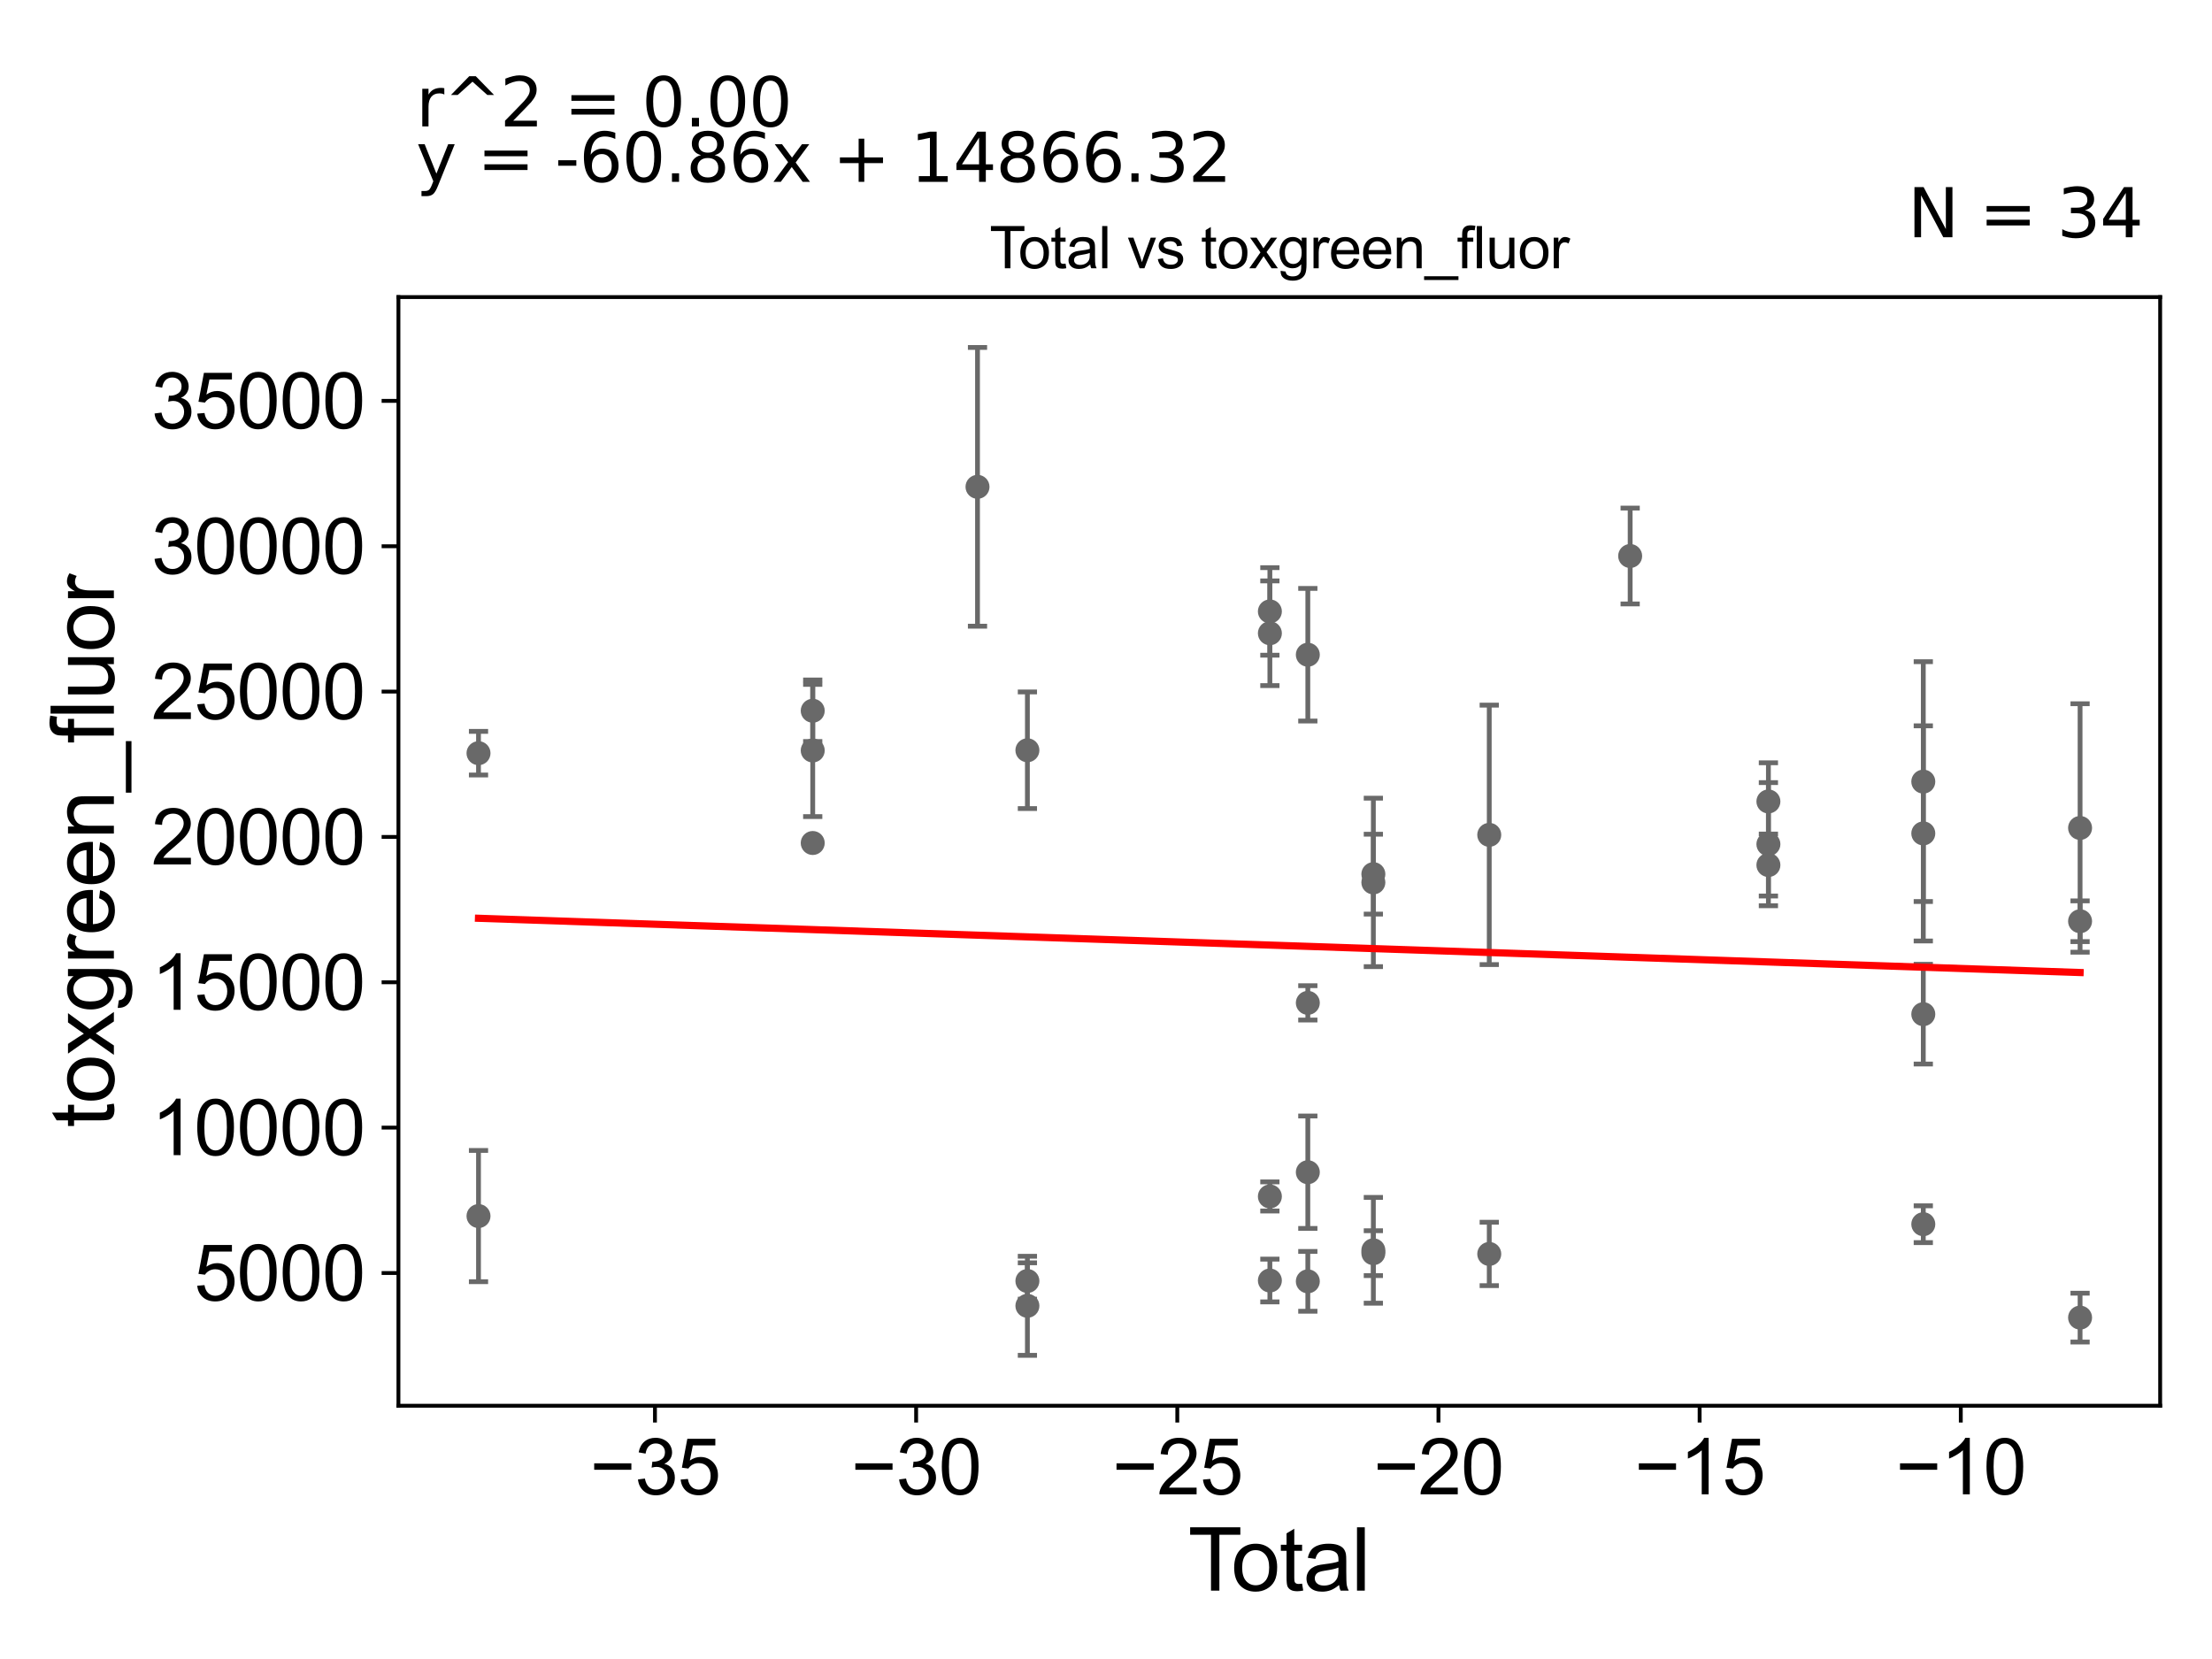 <?xml version="1.0" encoding="utf-8" standalone="no"?>
<!DOCTYPE svg PUBLIC "-//W3C//DTD SVG 1.1//EN"
  "http://www.w3.org/Graphics/SVG/1.1/DTD/svg11.dtd">
<svg xmlns:xlink="http://www.w3.org/1999/xlink" width="460.8pt" height="345.6pt" viewBox="0 0 460.8 345.6" xmlns="http://www.w3.org/2000/svg" version="1.1">
 <defs>
  <style type="text/css">*{stroke-linejoin: round; stroke-linecap: butt}</style>
 </defs>
 <g id="figure_1">
  <g id="patch_1">
   <path d="M 0 345.6 
L 460.8 345.6 
L 460.8 0 
L 0 0 
z
" style="fill: #ffffff"/>
  </g>
  <g id="axes_1">
   <g id="patch_2">
    <path d="M 83 292.84 
L 450 292.84 
L 450 61.886 
L 83 61.886 
z
" style="fill: #ffffff"/>
   </g>
   <g id="PathCollection_1">
    <defs>
     <path id="m48810da5be" d="M 0 1.118 
C 0.297 1.118 0.581 1 0.791 0.791 
C 1 0.581 1.118 0.297 1.118 0 
C 1.118 -0.297 1 -0.581 0.791 -0.791 
C 0.581 -1 0.297 -1.118 0 -1.118 
C -0.297 -1.118 -0.581 -1 -0.791 -0.791 
C -1 -0.581 -1.118 -0.297 -1.118 0 
C -1.118 0.297 -1 0.581 -0.791 0.791 
C -0.581 1 -0.297 1.118 0 1.118 
z
" style="stroke: #696969"/>
    </defs>
    <g clip-path="url(#p2cccc4cf16)">
     <use xlink:href="#m48810da5be" x="99.682" y="156.901" style="fill: #696969; stroke: #696969"/>
     <use xlink:href="#m48810da5be" x="433.318" y="172.48" style="fill: #696969; stroke: #696969"/>
     <use xlink:href="#m48810da5be" x="400.658" y="255.025" style="fill: #696969; stroke: #696969"/>
     <use xlink:href="#m48810da5be" x="400.658" y="173.614" style="fill: #696969; stroke: #696969"/>
     <use xlink:href="#m48810da5be" x="400.658" y="162.824" style="fill: #696969; stroke: #696969"/>
     <use xlink:href="#m48810da5be" x="400.658" y="211.272" style="fill: #696969; stroke: #696969"/>
     <use xlink:href="#m48810da5be" x="368.391" y="166.958" style="fill: #696969; stroke: #696969"/>
     <use xlink:href="#m48810da5be" x="368.391" y="180.203" style="fill: #696969; stroke: #696969"/>
     <use xlink:href="#m48810da5be" x="368.391" y="175.857" style="fill: #696969; stroke: #696969"/>
     <use xlink:href="#m48810da5be" x="339.592" y="115.826" style="fill: #696969; stroke: #696969"/>
     <use xlink:href="#m48810da5be" x="310.238" y="173.915" style="fill: #696969; stroke: #696969"/>
     <use xlink:href="#m48810da5be" x="310.238" y="261.219" style="fill: #696969; stroke: #696969"/>
     <use xlink:href="#m48810da5be" x="286.096" y="182.099" style="fill: #696969; stroke: #696969"/>
     <use xlink:href="#m48810da5be" x="286.096" y="260.462" style="fill: #696969; stroke: #696969"/>
     <use xlink:href="#m48810da5be" x="286.096" y="261.06" style="fill: #696969; stroke: #696969"/>
     <use xlink:href="#m48810da5be" x="286.096" y="183.825" style="fill: #696969; stroke: #696969"/>
     <use xlink:href="#m48810da5be" x="272.444" y="244.193" style="fill: #696969; stroke: #696969"/>
     <use xlink:href="#m48810da5be" x="272.444" y="266.927" style="fill: #696969; stroke: #696969"/>
     <use xlink:href="#m48810da5be" x="99.682" y="253.328" style="fill: #696969; stroke: #696969"/>
     <use xlink:href="#m48810da5be" x="169.306" y="148.059" style="fill: #696969; stroke: #696969"/>
     <use xlink:href="#m48810da5be" x="169.306" y="156.339" style="fill: #696969; stroke: #696969"/>
     <use xlink:href="#m48810da5be" x="169.306" y="175.612" style="fill: #696969; stroke: #696969"/>
     <use xlink:href="#m48810da5be" x="203.633" y="101.417" style="fill: #696969; stroke: #696969"/>
     <use xlink:href="#m48810da5be" x="214.027" y="266.854" style="fill: #696969; stroke: #696969"/>
     <use xlink:href="#m48810da5be" x="433.318" y="191.911" style="fill: #696969; stroke: #696969"/>
     <use xlink:href="#m48810da5be" x="214.027" y="272.025" style="fill: #696969; stroke: #696969"/>
     <use xlink:href="#m48810da5be" x="264.539" y="131.917" style="fill: #696969; stroke: #696969"/>
     <use xlink:href="#m48810da5be" x="264.539" y="127.37" style="fill: #696969; stroke: #696969"/>
     <use xlink:href="#m48810da5be" x="264.539" y="249.24" style="fill: #696969; stroke: #696969"/>
     <use xlink:href="#m48810da5be" x="264.539" y="266.754" style="fill: #696969; stroke: #696969"/>
     <use xlink:href="#m48810da5be" x="272.444" y="208.915" style="fill: #696969; stroke: #696969"/>
     <use xlink:href="#m48810da5be" x="272.444" y="136.391" style="fill: #696969; stroke: #696969"/>
     <use xlink:href="#m48810da5be" x="214.027" y="156.295" style="fill: #696969; stroke: #696969"/>
     <use xlink:href="#m48810da5be" x="433.318" y="274.482" style="fill: #696969; stroke: #696969"/>
    </g>
   </g>
   <g id="matplotlib.axis_1">
    <g id="xtick_1">
     <g id="line2d_1">
      <defs>
       <path id="me01bf4bc33" d="M 0 0 
L 0 3.5 
" style="stroke: #000000; stroke-width: 0.8"/>
      </defs>
      <g>
       <use xlink:href="#me01bf4bc33" x="136.44" y="292.84" style="stroke: #000000; stroke-width: 0.8"/>
      </g>
     </g>
     <g id="text_1">
      <!-- −35 -->
      <g transform="translate(122.87 311.293)scale(0.16 -0.16)">
       <defs>
        <path id="ArialMT-2212" d="M 3381 1997 
L 356 1997 
L 356 2522 
L 3381 2522 
L 3381 1997 
z
" transform="scale(0.016)"/>
        <path id="ArialMT-33" d="M 269 1209 
L 831 1284 
Q 928 806 1161 595 
Q 1394 384 1728 384 
Q 2125 384 2398 659 
Q 2672 934 2672 1341 
Q 2672 1728 2419 1979 
Q 2166 2231 1775 2231 
Q 1616 2231 1378 2169 
L 1441 2663 
Q 1497 2656 1531 2656 
Q 1891 2656 2178 2843 
Q 2466 3031 2466 3422 
Q 2466 3731 2256 3934 
Q 2047 4138 1716 4138 
Q 1388 4138 1169 3931 
Q 950 3725 888 3313 
L 325 3413 
Q 428 3978 793 4289 
Q 1159 4600 1703 4600 
Q 2078 4600 2393 4439 
Q 2709 4278 2876 4000 
Q 3044 3722 3044 3409 
Q 3044 3113 2884 2869 
Q 2725 2625 2413 2481 
Q 2819 2388 3044 2092 
Q 3269 1797 3269 1353 
Q 3269 753 2831 336 
Q 2394 -81 1725 -81 
Q 1122 -81 723 278 
Q 325 638 269 1209 
z
" transform="scale(0.016)"/>
        <path id="ArialMT-35" d="M 266 1200 
L 856 1250 
Q 922 819 1161 601 
Q 1400 384 1738 384 
Q 2144 384 2425 690 
Q 2706 997 2706 1503 
Q 2706 1984 2436 2262 
Q 2166 2541 1728 2541 
Q 1456 2541 1237 2417 
Q 1019 2294 894 2097 
L 366 2166 
L 809 4519 
L 3088 4519 
L 3088 3981 
L 1259 3981 
L 1013 2750 
Q 1425 3038 1878 3038 
Q 2478 3038 2890 2622 
Q 3303 2206 3303 1553 
Q 3303 931 2941 478 
Q 2500 -78 1738 -78 
Q 1113 -78 717 272 
Q 322 622 266 1200 
z
" transform="scale(0.016)"/>
       </defs>
       <use xlink:href="#ArialMT-2212"/>
       <use xlink:href="#ArialMT-33" x="58.398"/>
       <use xlink:href="#ArialMT-35" x="114.014"/>
      </g>
     </g>
    </g>
    <g id="xtick_2">
     <g id="line2d_2">
      <g>
       <use xlink:href="#me01bf4bc33" x="190.846" y="292.84" style="stroke: #000000; stroke-width: 0.8"/>
      </g>
     </g>
     <g id="text_2">
      <!-- −30 -->
      <g transform="translate(177.276 311.293)scale(0.16 -0.16)">
       <defs>
        <path id="ArialMT-30" d="M 266 2259 
Q 266 3072 433 3567 
Q 600 4063 929 4331 
Q 1259 4600 1759 4600 
Q 2128 4600 2406 4451 
Q 2684 4303 2865 4023 
Q 3047 3744 3150 3342 
Q 3253 2941 3253 2259 
Q 3253 1453 3087 958 
Q 2922 463 2592 192 
Q 2263 -78 1759 -78 
Q 1097 -78 719 397 
Q 266 969 266 2259 
z
M 844 2259 
Q 844 1131 1108 757 
Q 1372 384 1759 384 
Q 2147 384 2411 759 
Q 2675 1134 2675 2259 
Q 2675 3391 2411 3762 
Q 2147 4134 1753 4134 
Q 1366 4134 1134 3806 
Q 844 3388 844 2259 
z
" transform="scale(0.016)"/>
       </defs>
       <use xlink:href="#ArialMT-2212"/>
       <use xlink:href="#ArialMT-33" x="58.398"/>
       <use xlink:href="#ArialMT-30" x="114.014"/>
      </g>
     </g>
    </g>
    <g id="xtick_3">
     <g id="line2d_3">
      <g>
       <use xlink:href="#me01bf4bc33" x="245.252" y="292.84" style="stroke: #000000; stroke-width: 0.8"/>
      </g>
     </g>
     <g id="text_3">
      <!-- −25 -->
      <g transform="translate(231.682 311.293)scale(0.16 -0.16)">
       <defs>
        <path id="ArialMT-32" d="M 3222 541 
L 3222 0 
L 194 0 
Q 188 203 259 391 
Q 375 700 629 1000 
Q 884 1300 1366 1694 
Q 2113 2306 2375 2664 
Q 2638 3022 2638 3341 
Q 2638 3675 2398 3904 
Q 2159 4134 1775 4134 
Q 1369 4134 1125 3890 
Q 881 3647 878 3216 
L 300 3275 
Q 359 3922 746 4261 
Q 1134 4600 1788 4600 
Q 2447 4600 2831 4234 
Q 3216 3869 3216 3328 
Q 3216 3053 3103 2787 
Q 2991 2522 2730 2228 
Q 2469 1934 1863 1422 
Q 1356 997 1212 845 
Q 1069 694 975 541 
L 3222 541 
z
" transform="scale(0.016)"/>
       </defs>
       <use xlink:href="#ArialMT-2212"/>
       <use xlink:href="#ArialMT-32" x="58.398"/>
       <use xlink:href="#ArialMT-35" x="114.014"/>
      </g>
     </g>
    </g>
    <g id="xtick_4">
     <g id="line2d_4">
      <g>
       <use xlink:href="#me01bf4bc33" x="299.657" y="292.84" style="stroke: #000000; stroke-width: 0.8"/>
      </g>
     </g>
     <g id="text_4">
      <!-- −20 -->
      <g transform="translate(286.087 311.293)scale(0.16 -0.16)">
       <use xlink:href="#ArialMT-2212"/>
       <use xlink:href="#ArialMT-32" x="58.398"/>
       <use xlink:href="#ArialMT-30" x="114.014"/>
      </g>
     </g>
    </g>
    <g id="xtick_5">
     <g id="line2d_5">
      <g>
       <use xlink:href="#me01bf4bc33" x="354.063" y="292.84" style="stroke: #000000; stroke-width: 0.8"/>
      </g>
     </g>
     <g id="text_5">
      <!-- −15 -->
      <g transform="translate(340.493 311.293)scale(0.16 -0.16)">
       <defs>
        <path id="ArialMT-31" d="M 2384 0 
L 1822 0 
L 1822 3584 
Q 1619 3391 1289 3197 
Q 959 3003 697 2906 
L 697 3450 
Q 1169 3672 1522 3987 
Q 1875 4303 2022 4600 
L 2384 4600 
L 2384 0 
z
" transform="scale(0.016)"/>
       </defs>
       <use xlink:href="#ArialMT-2212"/>
       <use xlink:href="#ArialMT-31" x="58.398"/>
       <use xlink:href="#ArialMT-35" x="114.014"/>
      </g>
     </g>
    </g>
    <g id="xtick_6">
     <g id="line2d_6">
      <g>
       <use xlink:href="#me01bf4bc33" x="408.469" y="292.84" style="stroke: #000000; stroke-width: 0.8"/>
      </g>
     </g>
     <g id="text_6">
      <!-- −10 -->
      <g transform="translate(394.899 311.293)scale(0.16 -0.16)">
       <use xlink:href="#ArialMT-2212"/>
       <use xlink:href="#ArialMT-31" x="58.398"/>
       <use xlink:href="#ArialMT-30" x="114.014"/>
      </g>
     </g>
    </g>
    <g id="text_7">
     <!-- Total -->
     <g transform="translate(247.495 331.357)scale(0.18 -0.18)">
      <defs>
       <path id="ArialMT-54" d="M 1659 0 
L 1659 4041 
L 150 4041 
L 150 4581 
L 3781 4581 
L 3781 4041 
L 2266 4041 
L 2266 0 
L 1659 0 
z
" transform="scale(0.016)"/>
       <path id="ArialMT-6f" d="M 213 1659 
Q 213 2581 725 3025 
Q 1153 3394 1769 3394 
Q 2453 3394 2887 2945 
Q 3322 2497 3322 1706 
Q 3322 1066 3130 698 
Q 2938 331 2570 128 
Q 2203 -75 1769 -75 
Q 1072 -75 642 372 
Q 213 819 213 1659 
z
M 791 1659 
Q 791 1022 1069 705 
Q 1347 388 1769 388 
Q 2188 388 2466 706 
Q 2744 1025 2744 1678 
Q 2744 2294 2464 2611 
Q 2184 2928 1769 2928 
Q 1347 2928 1069 2612 
Q 791 2297 791 1659 
z
" transform="scale(0.016)"/>
       <path id="ArialMT-74" d="M 1650 503 
L 1731 6 
Q 1494 -44 1306 -44 
Q 1000 -44 831 53 
Q 663 150 594 308 
Q 525 466 525 972 
L 525 2881 
L 113 2881 
L 113 3319 
L 525 3319 
L 525 4141 
L 1084 4478 
L 1084 3319 
L 1650 3319 
L 1650 2881 
L 1084 2881 
L 1084 941 
Q 1084 700 1114 631 
Q 1144 563 1211 522 
Q 1278 481 1403 481 
Q 1497 481 1650 503 
z
" transform="scale(0.016)"/>
       <path id="ArialMT-61" d="M 2588 409 
Q 2275 144 1986 34 
Q 1697 -75 1366 -75 
Q 819 -75 525 192 
Q 231 459 231 875 
Q 231 1119 342 1320 
Q 453 1522 633 1644 
Q 813 1766 1038 1828 
Q 1203 1872 1538 1913 
Q 2219 1994 2541 2106 
Q 2544 2222 2544 2253 
Q 2544 2597 2384 2738 
Q 2169 2928 1744 2928 
Q 1347 2928 1158 2789 
Q 969 2650 878 2297 
L 328 2372 
Q 403 2725 575 2942 
Q 747 3159 1072 3276 
Q 1397 3394 1825 3394 
Q 2250 3394 2515 3294 
Q 2781 3194 2906 3042 
Q 3031 2891 3081 2659 
Q 3109 2516 3109 2141 
L 3109 1391 
Q 3109 606 3145 398 
Q 3181 191 3288 0 
L 2700 0 
Q 2613 175 2588 409 
z
M 2541 1666 
Q 2234 1541 1622 1453 
Q 1275 1403 1131 1340 
Q 988 1278 909 1158 
Q 831 1038 831 891 
Q 831 666 1001 516 
Q 1172 366 1500 366 
Q 1825 366 2078 508 
Q 2331 650 2450 897 
Q 2541 1088 2541 1459 
L 2541 1666 
z
" transform="scale(0.016)"/>
       <path id="ArialMT-6c" d="M 409 0 
L 409 4581 
L 972 4581 
L 972 0 
L 409 0 
z
" transform="scale(0.016)"/>
      </defs>
      <use xlink:href="#ArialMT-54"/>
      <use xlink:href="#ArialMT-6f" x="49.959"/>
      <use xlink:href="#ArialMT-74" x="105.574"/>
      <use xlink:href="#ArialMT-61" x="133.357"/>
      <use xlink:href="#ArialMT-6c" x="188.973"/>
     </g>
    </g>
   </g>
   <g id="matplotlib.axis_2">
    <g id="ytick_1">
     <g id="line2d_7">
      <defs>
       <path id="mae98e6325b" d="M 0 0 
L -3.5 0 
" style="stroke: #000000; stroke-width: 0.8"/>
      </defs>
      <g>
       <use xlink:href="#mae98e6325b" x="83" y="265.189" style="stroke: #000000; stroke-width: 0.8"/>
      </g>
     </g>
     <g id="text_8">
      <!-- 5000 -->
      <g transform="translate(40.41 270.915)scale(0.16 -0.16)">
       <use xlink:href="#ArialMT-35"/>
       <use xlink:href="#ArialMT-30" x="55.615"/>
       <use xlink:href="#ArialMT-30" x="111.23"/>
       <use xlink:href="#ArialMT-30" x="166.846"/>
      </g>
     </g>
    </g>
    <g id="ytick_2">
     <g id="line2d_8">
      <g>
       <use xlink:href="#mae98e6325b" x="83" y="234.909" style="stroke: #000000; stroke-width: 0.8"/>
      </g>
     </g>
     <g id="text_9">
      <!-- 10000 -->
      <g transform="translate(31.512 240.635)scale(0.16 -0.16)">
       <use xlink:href="#ArialMT-31"/>
       <use xlink:href="#ArialMT-30" x="55.615"/>
       <use xlink:href="#ArialMT-30" x="111.23"/>
       <use xlink:href="#ArialMT-30" x="166.846"/>
       <use xlink:href="#ArialMT-30" x="222.461"/>
      </g>
     </g>
    </g>
    <g id="ytick_3">
     <g id="line2d_9">
      <g>
       <use xlink:href="#mae98e6325b" x="83" y="204.629" style="stroke: #000000; stroke-width: 0.8"/>
      </g>
     </g>
     <g id="text_10">
      <!-- 15000 -->
      <g transform="translate(31.512 210.355)scale(0.16 -0.16)">
       <use xlink:href="#ArialMT-31"/>
       <use xlink:href="#ArialMT-35" x="55.615"/>
       <use xlink:href="#ArialMT-30" x="111.23"/>
       <use xlink:href="#ArialMT-30" x="166.846"/>
       <use xlink:href="#ArialMT-30" x="222.461"/>
      </g>
     </g>
    </g>
    <g id="ytick_4">
     <g id="line2d_10">
      <g>
       <use xlink:href="#mae98e6325b" x="83" y="174.349" style="stroke: #000000; stroke-width: 0.8"/>
      </g>
     </g>
     <g id="text_11">
      <!-- 20000 -->
      <g transform="translate(31.512 180.075)scale(0.16 -0.16)">
       <use xlink:href="#ArialMT-32"/>
       <use xlink:href="#ArialMT-30" x="55.615"/>
       <use xlink:href="#ArialMT-30" x="111.23"/>
       <use xlink:href="#ArialMT-30" x="166.846"/>
       <use xlink:href="#ArialMT-30" x="222.461"/>
      </g>
     </g>
    </g>
    <g id="ytick_5">
     <g id="line2d_11">
      <g>
       <use xlink:href="#mae98e6325b" x="83" y="144.069" style="stroke: #000000; stroke-width: 0.8"/>
      </g>
     </g>
     <g id="text_12">
      <!-- 25000 -->
      <g transform="translate(31.512 149.795)scale(0.16 -0.16)">
       <use xlink:href="#ArialMT-32"/>
       <use xlink:href="#ArialMT-35" x="55.615"/>
       <use xlink:href="#ArialMT-30" x="111.23"/>
       <use xlink:href="#ArialMT-30" x="166.846"/>
       <use xlink:href="#ArialMT-30" x="222.461"/>
      </g>
     </g>
    </g>
    <g id="ytick_6">
     <g id="line2d_12">
      <g>
       <use xlink:href="#mae98e6325b" x="83" y="113.789" style="stroke: #000000; stroke-width: 0.8"/>
      </g>
     </g>
     <g id="text_13">
      <!-- 30000 -->
      <g transform="translate(31.512 119.515)scale(0.16 -0.16)">
       <use xlink:href="#ArialMT-33"/>
       <use xlink:href="#ArialMT-30" x="55.615"/>
       <use xlink:href="#ArialMT-30" x="111.23"/>
       <use xlink:href="#ArialMT-30" x="166.846"/>
       <use xlink:href="#ArialMT-30" x="222.461"/>
      </g>
     </g>
    </g>
    <g id="ytick_7">
     <g id="line2d_13">
      <g>
       <use xlink:href="#mae98e6325b" x="83" y="83.509" style="stroke: #000000; stroke-width: 0.8"/>
      </g>
     </g>
     <g id="text_14">
      <!-- 35000 -->
      <g transform="translate(31.512 89.235)scale(0.16 -0.16)">
       <use xlink:href="#ArialMT-33"/>
       <use xlink:href="#ArialMT-35" x="55.615"/>
       <use xlink:href="#ArialMT-30" x="111.23"/>
       <use xlink:href="#ArialMT-30" x="166.846"/>
       <use xlink:href="#ArialMT-30" x="222.461"/>
      </g>
     </g>
    </g>
    <g id="text_15">
     <!-- toxgreen_fluor -->
     <g transform="translate(23.724 234.895)rotate(-90)scale(0.18 -0.18)">
      <defs>
       <path id="ArialMT-78" d="M 47 0 
L 1259 1725 
L 138 3319 
L 841 3319 
L 1350 2541 
Q 1494 2319 1581 2169 
Q 1719 2375 1834 2534 
L 2394 3319 
L 3066 3319 
L 1919 1756 
L 3153 0 
L 2463 0 
L 1781 1031 
L 1600 1309 
L 728 0 
L 47 0 
z
" transform="scale(0.016)"/>
       <path id="ArialMT-67" d="M 319 -275 
L 866 -356 
Q 900 -609 1056 -725 
Q 1266 -881 1628 -881 
Q 2019 -881 2231 -725 
Q 2444 -569 2519 -288 
Q 2563 -116 2559 434 
Q 2191 0 1641 0 
Q 956 0 581 494 
Q 206 988 206 1678 
Q 206 2153 378 2554 
Q 550 2956 876 3175 
Q 1203 3394 1644 3394 
Q 2231 3394 2613 2919 
L 2613 3319 
L 3131 3319 
L 3131 450 
Q 3131 -325 2973 -648 
Q 2816 -972 2473 -1159 
Q 2131 -1347 1631 -1347 
Q 1038 -1347 672 -1080 
Q 306 -813 319 -275 
z
M 784 1719 
Q 784 1066 1043 766 
Q 1303 466 1694 466 
Q 2081 466 2343 764 
Q 2606 1063 2606 1700 
Q 2606 2309 2336 2618 
Q 2066 2928 1684 2928 
Q 1309 2928 1046 2623 
Q 784 2319 784 1719 
z
" transform="scale(0.016)"/>
       <path id="ArialMT-72" d="M 416 0 
L 416 3319 
L 922 3319 
L 922 2816 
Q 1116 3169 1280 3281 
Q 1444 3394 1641 3394 
Q 1925 3394 2219 3213 
L 2025 2691 
Q 1819 2813 1613 2813 
Q 1428 2813 1281 2702 
Q 1134 2591 1072 2394 
Q 978 2094 978 1738 
L 978 0 
L 416 0 
z
" transform="scale(0.016)"/>
       <path id="ArialMT-65" d="M 2694 1069 
L 3275 997 
Q 3138 488 2766 206 
Q 2394 -75 1816 -75 
Q 1088 -75 661 373 
Q 234 822 234 1631 
Q 234 2469 665 2931 
Q 1097 3394 1784 3394 
Q 2450 3394 2872 2941 
Q 3294 2488 3294 1666 
Q 3294 1616 3291 1516 
L 816 1516 
Q 847 969 1125 678 
Q 1403 388 1819 388 
Q 2128 388 2347 550 
Q 2566 713 2694 1069 
z
M 847 1978 
L 2700 1978 
Q 2663 2397 2488 2606 
Q 2219 2931 1791 2931 
Q 1403 2931 1139 2672 
Q 875 2413 847 1978 
z
" transform="scale(0.016)"/>
       <path id="ArialMT-6e" d="M 422 0 
L 422 3319 
L 928 3319 
L 928 2847 
Q 1294 3394 1984 3394 
Q 2284 3394 2536 3286 
Q 2788 3178 2913 3003 
Q 3038 2828 3088 2588 
Q 3119 2431 3119 2041 
L 3119 0 
L 2556 0 
L 2556 2019 
Q 2556 2363 2490 2533 
Q 2425 2703 2258 2804 
Q 2091 2906 1866 2906 
Q 1506 2906 1245 2678 
Q 984 2450 984 1813 
L 984 0 
L 422 0 
z
" transform="scale(0.016)"/>
       <path id="ArialMT-5f" d="M -97 -1272 
L -97 -866 
L 3631 -866 
L 3631 -1272 
L -97 -1272 
z
" transform="scale(0.016)"/>
       <path id="ArialMT-66" d="M 556 0 
L 556 2881 
L 59 2881 
L 59 3319 
L 556 3319 
L 556 3672 
Q 556 4006 616 4169 
Q 697 4388 901 4523 
Q 1106 4659 1475 4659 
Q 1713 4659 2000 4603 
L 1916 4113 
Q 1741 4144 1584 4144 
Q 1328 4144 1222 4034 
Q 1116 3925 1116 3625 
L 1116 3319 
L 1763 3319 
L 1763 2881 
L 1116 2881 
L 1116 0 
L 556 0 
z
" transform="scale(0.016)"/>
       <path id="ArialMT-75" d="M 2597 0 
L 2597 488 
Q 2209 -75 1544 -75 
Q 1250 -75 995 37 
Q 741 150 617 320 
Q 494 491 444 738 
Q 409 903 409 1263 
L 409 3319 
L 972 3319 
L 972 1478 
Q 972 1038 1006 884 
Q 1059 663 1231 536 
Q 1403 409 1656 409 
Q 1909 409 2131 539 
Q 2353 669 2445 892 
Q 2538 1116 2538 1541 
L 2538 3319 
L 3100 3319 
L 3100 0 
L 2597 0 
z
" transform="scale(0.016)"/>
      </defs>
      <use xlink:href="#ArialMT-74"/>
      <use xlink:href="#ArialMT-6f" x="27.783"/>
      <use xlink:href="#ArialMT-78" x="83.398"/>
      <use xlink:href="#ArialMT-67" x="133.398"/>
      <use xlink:href="#ArialMT-72" x="189.014"/>
      <use xlink:href="#ArialMT-65" x="222.314"/>
      <use xlink:href="#ArialMT-65" x="277.93"/>
      <use xlink:href="#ArialMT-6e" x="333.545"/>
      <use xlink:href="#ArialMT-5f" x="389.16"/>
      <use xlink:href="#ArialMT-66" x="444.775"/>
      <use xlink:href="#ArialMT-6c" x="472.559"/>
      <use xlink:href="#ArialMT-75" x="494.775"/>
      <use xlink:href="#ArialMT-6f" x="550.391"/>
      <use xlink:href="#ArialMT-72" x="606.006"/>
     </g>
    </g>
   </g>
   <g id="LineCollection_1">
    <path d="M 99.682 161.446 
L 99.682 152.357 
" clip-path="url(#p2cccc4cf16)" style="fill: none; stroke: #696969"/>
    <path d="M 433.318 198.357 
L 433.318 146.604 
" clip-path="url(#p2cccc4cf16)" style="fill: none; stroke: #696969"/>
    <path d="M 400.658 258.857 
L 400.658 251.193 
" clip-path="url(#p2cccc4cf16)" style="fill: none; stroke: #696969"/>
    <path d="M 400.658 196.023 
L 400.658 151.205 
" clip-path="url(#p2cccc4cf16)" style="fill: none; stroke: #696969"/>
    <path d="M 400.658 187.808 
L 400.658 137.841 
" clip-path="url(#p2cccc4cf16)" style="fill: none; stroke: #696969"/>
    <path d="M 400.658 221.658 
L 400.658 200.886 
" clip-path="url(#p2cccc4cf16)" style="fill: none; stroke: #696969"/>
    <path d="M 368.391 175.017 
L 368.391 158.9 
" clip-path="url(#p2cccc4cf16)" style="fill: none; stroke: #696969"/>
    <path d="M 368.391 186.656 
L 368.391 173.75 
" clip-path="url(#p2cccc4cf16)" style="fill: none; stroke: #696969"/>
    <path d="M 368.391 188.684 
L 368.391 163.03 
" clip-path="url(#p2cccc4cf16)" style="fill: none; stroke: #696969"/>
    <path d="M 339.592 125.812 
L 339.592 105.84 
" clip-path="url(#p2cccc4cf16)" style="fill: none; stroke: #696969"/>
    <path d="M 310.238 200.941 
L 310.238 146.889 
" clip-path="url(#p2cccc4cf16)" style="fill: none; stroke: #696969"/>
    <path d="M 310.238 267.827 
L 310.238 254.612 
" clip-path="url(#p2cccc4cf16)" style="fill: none; stroke: #696969"/>
    <path d="M 286.096 190.418 
L 286.096 173.78 
" clip-path="url(#p2cccc4cf16)" style="fill: none; stroke: #696969"/>
    <path d="M 286.096 271.478 
L 286.096 249.446 
" clip-path="url(#p2cccc4cf16)" style="fill: none; stroke: #696969"/>
    <path d="M 286.096 265.737 
L 286.096 256.382 
" clip-path="url(#p2cccc4cf16)" style="fill: none; stroke: #696969"/>
    <path d="M 286.096 201.373 
L 286.096 166.278 
" clip-path="url(#p2cccc4cf16)" style="fill: none; stroke: #696969"/>
    <path d="M 272.444 255.906 
L 272.444 232.481 
" clip-path="url(#p2cccc4cf16)" style="fill: none; stroke: #696969"/>
    <path d="M 272.444 273.158 
L 272.444 260.696 
" clip-path="url(#p2cccc4cf16)" style="fill: none; stroke: #696969"/>
    <path d="M 99.682 266.997 
L 99.682 239.659 
" clip-path="url(#p2cccc4cf16)" style="fill: none; stroke: #696969"/>
    <path d="M 169.306 154.47 
L 169.306 141.648 
" clip-path="url(#p2cccc4cf16)" style="fill: none; stroke: #696969"/>
    <path d="M 169.306 170.107 
L 169.306 142.572 
" clip-path="url(#p2cccc4cf16)" style="fill: none; stroke: #696969"/>
    <path d="M 169.306 176.025 
L 169.306 175.198 
" clip-path="url(#p2cccc4cf16)" style="fill: none; stroke: #696969"/>
    <path d="M 203.633 130.451 
L 203.633 72.384 
" clip-path="url(#p2cccc4cf16)" style="fill: none; stroke: #696969"/>
    <path d="M 214.027 270.638 
L 214.027 263.071 
" clip-path="url(#p2cccc4cf16)" style="fill: none; stroke: #696969"/>
    <path d="M 433.318 196.153 
L 433.318 187.669 
" clip-path="url(#p2cccc4cf16)" style="fill: none; stroke: #696969"/>
    <path d="M 214.027 282.342 
L 214.027 261.708 
" clip-path="url(#p2cccc4cf16)" style="fill: none; stroke: #696969"/>
    <path d="M 264.539 142.823 
L 264.539 121.011 
" clip-path="url(#p2cccc4cf16)" style="fill: none; stroke: #696969"/>
    <path d="M 264.539 136.486 
L 264.539 118.254 
" clip-path="url(#p2cccc4cf16)" style="fill: none; stroke: #696969"/>
    <path d="M 264.539 252.273 
L 264.539 246.207 
" clip-path="url(#p2cccc4cf16)" style="fill: none; stroke: #696969"/>
    <path d="M 264.539 271.208 
L 264.539 262.3 
" clip-path="url(#p2cccc4cf16)" style="fill: none; stroke: #696969"/>
    <path d="M 272.444 212.49 
L 272.444 205.339 
" clip-path="url(#p2cccc4cf16)" style="fill: none; stroke: #696969"/>
    <path d="M 272.444 150.203 
L 272.444 122.579 
" clip-path="url(#p2cccc4cf16)" style="fill: none; stroke: #696969"/>
    <path d="M 214.027 168.442 
L 214.027 144.148 
" clip-path="url(#p2cccc4cf16)" style="fill: none; stroke: #696969"/>
    <path d="M 433.318 279.568 
L 433.318 269.397 
" clip-path="url(#p2cccc4cf16)" style="fill: none; stroke: #696969"/>
   </g>
   <g id="line2d_14">
    <defs>
     <path id="maada46d3a2" d="M 2 0 
L -2 -0 
" style="stroke: #696969"/>
    </defs>
    <g clip-path="url(#p2cccc4cf16)">
     <use xlink:href="#maada46d3a2" x="99.682" y="161.446" style="fill: #696969; stroke: #696969"/>
     <use xlink:href="#maada46d3a2" x="433.318" y="198.357" style="fill: #696969; stroke: #696969"/>
     <use xlink:href="#maada46d3a2" x="400.658" y="258.857" style="fill: #696969; stroke: #696969"/>
     <use xlink:href="#maada46d3a2" x="400.658" y="196.023" style="fill: #696969; stroke: #696969"/>
     <use xlink:href="#maada46d3a2" x="400.658" y="187.808" style="fill: #696969; stroke: #696969"/>
     <use xlink:href="#maada46d3a2" x="400.658" y="221.658" style="fill: #696969; stroke: #696969"/>
     <use xlink:href="#maada46d3a2" x="368.391" y="175.017" style="fill: #696969; stroke: #696969"/>
     <use xlink:href="#maada46d3a2" x="368.391" y="186.656" style="fill: #696969; stroke: #696969"/>
     <use xlink:href="#maada46d3a2" x="368.391" y="188.684" style="fill: #696969; stroke: #696969"/>
     <use xlink:href="#maada46d3a2" x="339.592" y="125.812" style="fill: #696969; stroke: #696969"/>
     <use xlink:href="#maada46d3a2" x="310.238" y="200.941" style="fill: #696969; stroke: #696969"/>
     <use xlink:href="#maada46d3a2" x="310.238" y="267.827" style="fill: #696969; stroke: #696969"/>
     <use xlink:href="#maada46d3a2" x="286.096" y="190.418" style="fill: #696969; stroke: #696969"/>
     <use xlink:href="#maada46d3a2" x="286.096" y="271.478" style="fill: #696969; stroke: #696969"/>
     <use xlink:href="#maada46d3a2" x="286.096" y="265.737" style="fill: #696969; stroke: #696969"/>
     <use xlink:href="#maada46d3a2" x="286.096" y="201.373" style="fill: #696969; stroke: #696969"/>
     <use xlink:href="#maada46d3a2" x="272.444" y="255.906" style="fill: #696969; stroke: #696969"/>
     <use xlink:href="#maada46d3a2" x="272.444" y="273.158" style="fill: #696969; stroke: #696969"/>
     <use xlink:href="#maada46d3a2" x="99.682" y="266.997" style="fill: #696969; stroke: #696969"/>
     <use xlink:href="#maada46d3a2" x="169.306" y="154.47" style="fill: #696969; stroke: #696969"/>
     <use xlink:href="#maada46d3a2" x="169.306" y="170.107" style="fill: #696969; stroke: #696969"/>
     <use xlink:href="#maada46d3a2" x="169.306" y="176.025" style="fill: #696969; stroke: #696969"/>
     <use xlink:href="#maada46d3a2" x="203.633" y="130.451" style="fill: #696969; stroke: #696969"/>
     <use xlink:href="#maada46d3a2" x="214.027" y="270.638" style="fill: #696969; stroke: #696969"/>
     <use xlink:href="#maada46d3a2" x="433.318" y="196.153" style="fill: #696969; stroke: #696969"/>
     <use xlink:href="#maada46d3a2" x="214.027" y="282.342" style="fill: #696969; stroke: #696969"/>
     <use xlink:href="#maada46d3a2" x="264.539" y="142.823" style="fill: #696969; stroke: #696969"/>
     <use xlink:href="#maada46d3a2" x="264.539" y="136.486" style="fill: #696969; stroke: #696969"/>
     <use xlink:href="#maada46d3a2" x="264.539" y="252.273" style="fill: #696969; stroke: #696969"/>
     <use xlink:href="#maada46d3a2" x="264.539" y="271.208" style="fill: #696969; stroke: #696969"/>
     <use xlink:href="#maada46d3a2" x="272.444" y="212.49" style="fill: #696969; stroke: #696969"/>
     <use xlink:href="#maada46d3a2" x="272.444" y="150.203" style="fill: #696969; stroke: #696969"/>
     <use xlink:href="#maada46d3a2" x="214.027" y="168.442" style="fill: #696969; stroke: #696969"/>
     <use xlink:href="#maada46d3a2" x="433.318" y="279.568" style="fill: #696969; stroke: #696969"/>
    </g>
   </g>
   <g id="line2d_15">
    <g clip-path="url(#p2cccc4cf16)">
     <use xlink:href="#maada46d3a2" x="99.682" y="152.357" style="fill: #696969; stroke: #696969"/>
     <use xlink:href="#maada46d3a2" x="433.318" y="146.604" style="fill: #696969; stroke: #696969"/>
     <use xlink:href="#maada46d3a2" x="400.658" y="251.193" style="fill: #696969; stroke: #696969"/>
     <use xlink:href="#maada46d3a2" x="400.658" y="151.205" style="fill: #696969; stroke: #696969"/>
     <use xlink:href="#maada46d3a2" x="400.658" y="137.841" style="fill: #696969; stroke: #696969"/>
     <use xlink:href="#maada46d3a2" x="400.658" y="200.886" style="fill: #696969; stroke: #696969"/>
     <use xlink:href="#maada46d3a2" x="368.391" y="158.9" style="fill: #696969; stroke: #696969"/>
     <use xlink:href="#maada46d3a2" x="368.391" y="173.75" style="fill: #696969; stroke: #696969"/>
     <use xlink:href="#maada46d3a2" x="368.391" y="163.03" style="fill: #696969; stroke: #696969"/>
     <use xlink:href="#maada46d3a2" x="339.592" y="105.84" style="fill: #696969; stroke: #696969"/>
     <use xlink:href="#maada46d3a2" x="310.238" y="146.889" style="fill: #696969; stroke: #696969"/>
     <use xlink:href="#maada46d3a2" x="310.238" y="254.612" style="fill: #696969; stroke: #696969"/>
     <use xlink:href="#maada46d3a2" x="286.096" y="173.78" style="fill: #696969; stroke: #696969"/>
     <use xlink:href="#maada46d3a2" x="286.096" y="249.446" style="fill: #696969; stroke: #696969"/>
     <use xlink:href="#maada46d3a2" x="286.096" y="256.382" style="fill: #696969; stroke: #696969"/>
     <use xlink:href="#maada46d3a2" x="286.096" y="166.278" style="fill: #696969; stroke: #696969"/>
     <use xlink:href="#maada46d3a2" x="272.444" y="232.481" style="fill: #696969; stroke: #696969"/>
     <use xlink:href="#maada46d3a2" x="272.444" y="260.696" style="fill: #696969; stroke: #696969"/>
     <use xlink:href="#maada46d3a2" x="99.682" y="239.659" style="fill: #696969; stroke: #696969"/>
     <use xlink:href="#maada46d3a2" x="169.306" y="141.648" style="fill: #696969; stroke: #696969"/>
     <use xlink:href="#maada46d3a2" x="169.306" y="142.572" style="fill: #696969; stroke: #696969"/>
     <use xlink:href="#maada46d3a2" x="169.306" y="175.198" style="fill: #696969; stroke: #696969"/>
     <use xlink:href="#maada46d3a2" x="203.633" y="72.384" style="fill: #696969; stroke: #696969"/>
     <use xlink:href="#maada46d3a2" x="214.027" y="263.071" style="fill: #696969; stroke: #696969"/>
     <use xlink:href="#maada46d3a2" x="433.318" y="187.669" style="fill: #696969; stroke: #696969"/>
     <use xlink:href="#maada46d3a2" x="214.027" y="261.708" style="fill: #696969; stroke: #696969"/>
     <use xlink:href="#maada46d3a2" x="264.539" y="121.011" style="fill: #696969; stroke: #696969"/>
     <use xlink:href="#maada46d3a2" x="264.539" y="118.254" style="fill: #696969; stroke: #696969"/>
     <use xlink:href="#maada46d3a2" x="264.539" y="246.207" style="fill: #696969; stroke: #696969"/>
     <use xlink:href="#maada46d3a2" x="264.539" y="262.3" style="fill: #696969; stroke: #696969"/>
     <use xlink:href="#maada46d3a2" x="272.444" y="205.339" style="fill: #696969; stroke: #696969"/>
     <use xlink:href="#maada46d3a2" x="272.444" y="122.579" style="fill: #696969; stroke: #696969"/>
     <use xlink:href="#maada46d3a2" x="214.027" y="144.148" style="fill: #696969; stroke: #696969"/>
     <use xlink:href="#maada46d3a2" x="433.318" y="269.397" style="fill: #696969; stroke: #696969"/>
    </g>
   </g>
   <g id="line2d_16">
    <path d="M 99.682 191.294 
L 433.318 202.594 
L 400.658 201.488 
L 400.658 201.488 
L 400.658 201.488 
L 400.658 201.488 
L 368.391 200.395 
L 368.391 200.395 
L 368.391 200.395 
L 339.592 199.42 
L 310.238 198.425 
L 310.238 198.425 
L 286.096 197.608 
L 286.096 197.608 
L 286.096 197.608 
L 286.096 197.608 
L 272.444 197.145 
L 272.444 197.145 
L 99.682 191.294 
L 169.306 193.652 
L 169.306 193.652 
L 169.306 193.652 
L 203.633 194.815 
L 214.027 195.167 
L 433.318 202.594 
L 214.027 195.167 
L 264.539 196.878 
L 264.539 196.878 
L 264.539 196.878 
L 264.539 196.878 
L 272.444 197.145 
L 272.444 197.145 
L 214.027 195.167 
L 433.318 202.594 
" clip-path="url(#p2cccc4cf16)" style="fill: none; stroke: #ff0000; stroke-width: 1.5; stroke-linecap: square"/>
   </g>
   <g id="line2d_17">
    <defs>
     <path id="m49dadbaa92" d="M 0 2 
C 0.53 2 1.039 1.789 1.414 1.414 
C 1.789 1.039 2 0.53 2 0 
C 2 -0.53 1.789 -1.039 1.414 -1.414 
C 1.039 -1.789 0.53 -2 0 -2 
C -0.53 -2 -1.039 -1.789 -1.414 -1.414 
C -1.789 -1.039 -2 -0.53 -2 0 
C -2 0.53 -1.789 1.039 -1.414 1.414 
C -1.039 1.789 -0.53 2 0 2 
z
" style="stroke: #696969"/>
    </defs>
    <g clip-path="url(#p2cccc4cf16)">
     <use xlink:href="#m49dadbaa92" x="99.682" y="156.901" style="fill: #696969; stroke: #696969"/>
     <use xlink:href="#m49dadbaa92" x="433.318" y="172.48" style="fill: #696969; stroke: #696969"/>
     <use xlink:href="#m49dadbaa92" x="400.658" y="255.025" style="fill: #696969; stroke: #696969"/>
     <use xlink:href="#m49dadbaa92" x="400.658" y="173.614" style="fill: #696969; stroke: #696969"/>
     <use xlink:href="#m49dadbaa92" x="400.658" y="162.824" style="fill: #696969; stroke: #696969"/>
     <use xlink:href="#m49dadbaa92" x="400.658" y="211.272" style="fill: #696969; stroke: #696969"/>
     <use xlink:href="#m49dadbaa92" x="368.391" y="166.958" style="fill: #696969; stroke: #696969"/>
     <use xlink:href="#m49dadbaa92" x="368.391" y="180.203" style="fill: #696969; stroke: #696969"/>
     <use xlink:href="#m49dadbaa92" x="368.391" y="175.857" style="fill: #696969; stroke: #696969"/>
     <use xlink:href="#m49dadbaa92" x="339.592" y="115.826" style="fill: #696969; stroke: #696969"/>
     <use xlink:href="#m49dadbaa92" x="310.238" y="173.915" style="fill: #696969; stroke: #696969"/>
     <use xlink:href="#m49dadbaa92" x="310.238" y="261.219" style="fill: #696969; stroke: #696969"/>
     <use xlink:href="#m49dadbaa92" x="286.096" y="182.099" style="fill: #696969; stroke: #696969"/>
     <use xlink:href="#m49dadbaa92" x="286.096" y="260.462" style="fill: #696969; stroke: #696969"/>
     <use xlink:href="#m49dadbaa92" x="286.096" y="261.06" style="fill: #696969; stroke: #696969"/>
     <use xlink:href="#m49dadbaa92" x="286.096" y="183.825" style="fill: #696969; stroke: #696969"/>
     <use xlink:href="#m49dadbaa92" x="272.444" y="244.193" style="fill: #696969; stroke: #696969"/>
     <use xlink:href="#m49dadbaa92" x="272.444" y="266.927" style="fill: #696969; stroke: #696969"/>
     <use xlink:href="#m49dadbaa92" x="99.682" y="253.328" style="fill: #696969; stroke: #696969"/>
     <use xlink:href="#m49dadbaa92" x="169.306" y="148.059" style="fill: #696969; stroke: #696969"/>
     <use xlink:href="#m49dadbaa92" x="169.306" y="156.339" style="fill: #696969; stroke: #696969"/>
     <use xlink:href="#m49dadbaa92" x="169.306" y="175.612" style="fill: #696969; stroke: #696969"/>
     <use xlink:href="#m49dadbaa92" x="203.633" y="101.417" style="fill: #696969; stroke: #696969"/>
     <use xlink:href="#m49dadbaa92" x="214.027" y="266.854" style="fill: #696969; stroke: #696969"/>
     <use xlink:href="#m49dadbaa92" x="433.318" y="191.911" style="fill: #696969; stroke: #696969"/>
     <use xlink:href="#m49dadbaa92" x="214.027" y="272.025" style="fill: #696969; stroke: #696969"/>
     <use xlink:href="#m49dadbaa92" x="264.539" y="131.917" style="fill: #696969; stroke: #696969"/>
     <use xlink:href="#m49dadbaa92" x="264.539" y="127.37" style="fill: #696969; stroke: #696969"/>
     <use xlink:href="#m49dadbaa92" x="264.539" y="249.24" style="fill: #696969; stroke: #696969"/>
     <use xlink:href="#m49dadbaa92" x="264.539" y="266.754" style="fill: #696969; stroke: #696969"/>
     <use xlink:href="#m49dadbaa92" x="272.444" y="208.915" style="fill: #696969; stroke: #696969"/>
     <use xlink:href="#m49dadbaa92" x="272.444" y="136.391" style="fill: #696969; stroke: #696969"/>
     <use xlink:href="#m49dadbaa92" x="214.027" y="156.295" style="fill: #696969; stroke: #696969"/>
     <use xlink:href="#m49dadbaa92" x="433.318" y="274.482" style="fill: #696969; stroke: #696969"/>
    </g>
   </g>
   <g id="patch_3">
    <path d="M 83 292.84 
L 83 61.886 
" style="fill: none; stroke: #000000; stroke-width: 0.8; stroke-linejoin: miter; stroke-linecap: square"/>
   </g>
   <g id="patch_4">
    <path d="M 450 292.84 
L 450 61.886 
" style="fill: none; stroke: #000000; stroke-width: 0.8; stroke-linejoin: miter; stroke-linecap: square"/>
   </g>
   <g id="patch_5">
    <path d="M 83 292.84 
L 450 292.84 
" style="fill: none; stroke: #000000; stroke-width: 0.8; stroke-linejoin: miter; stroke-linecap: square"/>
   </g>
   <g id="patch_6">
    <path d="M 83 61.886 
L 450 61.886 
" style="fill: none; stroke: #000000; stroke-width: 0.8; stroke-linejoin: miter; stroke-linecap: square"/>
   </g>
   <g id="text_16">
    <!-- N = 34 -->
    <g transform="translate(397.411 49.428)scale(0.14 -0.14)">
     <defs>
      <path id="DejaVuSans-4e" d="M 628 4666 
L 1478 4666 
L 3547 763 
L 3547 4666 
L 4159 4666 
L 4159 0 
L 3309 0 
L 1241 3903 
L 1241 0 
L 628 0 
L 628 4666 
z
" transform="scale(0.016)"/>
      <path id="DejaVuSans-20" transform="scale(0.016)"/>
      <path id="DejaVuSans-3d" d="M 678 2906 
L 4684 2906 
L 4684 2381 
L 678 2381 
L 678 2906 
z
M 678 1631 
L 4684 1631 
L 4684 1100 
L 678 1100 
L 678 1631 
z
" transform="scale(0.016)"/>
      <path id="DejaVuSans-33" d="M 2597 2516 
Q 3050 2419 3304 2112 
Q 3559 1806 3559 1356 
Q 3559 666 3084 287 
Q 2609 -91 1734 -91 
Q 1441 -91 1130 -33 
Q 819 25 488 141 
L 488 750 
Q 750 597 1062 519 
Q 1375 441 1716 441 
Q 2309 441 2620 675 
Q 2931 909 2931 1356 
Q 2931 1769 2642 2001 
Q 2353 2234 1838 2234 
L 1294 2234 
L 1294 2753 
L 1863 2753 
Q 2328 2753 2575 2939 
Q 2822 3125 2822 3475 
Q 2822 3834 2567 4026 
Q 2313 4219 1838 4219 
Q 1578 4219 1281 4162 
Q 984 4106 628 3988 
L 628 4550 
Q 988 4650 1302 4700 
Q 1616 4750 1894 4750 
Q 2613 4750 3031 4423 
Q 3450 4097 3450 3541 
Q 3450 3153 3228 2886 
Q 3006 2619 2597 2516 
z
" transform="scale(0.016)"/>
      <path id="DejaVuSans-34" d="M 2419 4116 
L 825 1625 
L 2419 1625 
L 2419 4116 
z
M 2253 4666 
L 3047 4666 
L 3047 1625 
L 3713 1625 
L 3713 1100 
L 3047 1100 
L 3047 0 
L 2419 0 
L 2419 1100 
L 313 1100 
L 313 1709 
L 2253 4666 
z
" transform="scale(0.016)"/>
     </defs>
     <use xlink:href="#DejaVuSans-4e"/>
     <use xlink:href="#DejaVuSans-20" x="74.805"/>
     <use xlink:href="#DejaVuSans-3d" x="106.592"/>
     <use xlink:href="#DejaVuSans-20" x="190.381"/>
     <use xlink:href="#DejaVuSans-33" x="222.168"/>
     <use xlink:href="#DejaVuSans-34" x="285.791"/>
    </g>
   </g>
   <g id="text_17">
    <!-- r^2 = 0.00 -->
    <g transform="translate(86.67 26.333)scale(0.14 -0.14)">
     <defs>
      <path id="DejaVuSans-72" d="M 2631 2963 
Q 2534 3019 2420 3045 
Q 2306 3072 2169 3072 
Q 1681 3072 1420 2755 
Q 1159 2438 1159 1844 
L 1159 0 
L 581 0 
L 581 3500 
L 1159 3500 
L 1159 2956 
Q 1341 3275 1631 3429 
Q 1922 3584 2338 3584 
Q 2397 3584 2469 3576 
Q 2541 3569 2628 3553 
L 2631 2963 
z
" transform="scale(0.016)"/>
      <path id="DejaVuSans-5e" d="M 2988 4666 
L 4684 2925 
L 4056 2925 
L 2681 4159 
L 1306 2925 
L 678 2925 
L 2375 4666 
L 2988 4666 
z
" transform="scale(0.016)"/>
      <path id="DejaVuSans-32" d="M 1228 531 
L 3431 531 
L 3431 0 
L 469 0 
L 469 531 
Q 828 903 1448 1529 
Q 2069 2156 2228 2338 
Q 2531 2678 2651 2914 
Q 2772 3150 2772 3378 
Q 2772 3750 2511 3984 
Q 2250 4219 1831 4219 
Q 1534 4219 1204 4116 
Q 875 4013 500 3803 
L 500 4441 
Q 881 4594 1212 4672 
Q 1544 4750 1819 4750 
Q 2544 4750 2975 4387 
Q 3406 4025 3406 3419 
Q 3406 3131 3298 2873 
Q 3191 2616 2906 2266 
Q 2828 2175 2409 1742 
Q 1991 1309 1228 531 
z
" transform="scale(0.016)"/>
      <path id="DejaVuSans-30" d="M 2034 4250 
Q 1547 4250 1301 3770 
Q 1056 3291 1056 2328 
Q 1056 1369 1301 889 
Q 1547 409 2034 409 
Q 2525 409 2770 889 
Q 3016 1369 3016 2328 
Q 3016 3291 2770 3770 
Q 2525 4250 2034 4250 
z
M 2034 4750 
Q 2819 4750 3233 4129 
Q 3647 3509 3647 2328 
Q 3647 1150 3233 529 
Q 2819 -91 2034 -91 
Q 1250 -91 836 529 
Q 422 1150 422 2328 
Q 422 3509 836 4129 
Q 1250 4750 2034 4750 
z
" transform="scale(0.016)"/>
      <path id="DejaVuSans-2e" d="M 684 794 
L 1344 794 
L 1344 0 
L 684 0 
L 684 794 
z
" transform="scale(0.016)"/>
     </defs>
     <use xlink:href="#DejaVuSans-72"/>
     <use xlink:href="#DejaVuSans-5e" x="41.113"/>
     <use xlink:href="#DejaVuSans-32" x="124.902"/>
     <use xlink:href="#DejaVuSans-20" x="188.525"/>
     <use xlink:href="#DejaVuSans-3d" x="220.312"/>
     <use xlink:href="#DejaVuSans-20" x="304.102"/>
     <use xlink:href="#DejaVuSans-30" x="335.889"/>
     <use xlink:href="#DejaVuSans-2e" x="399.512"/>
     <use xlink:href="#DejaVuSans-30" x="431.299"/>
     <use xlink:href="#DejaVuSans-30" x="494.922"/>
    </g>
   </g>
   <g id="text_18">
    <!-- y = -60.86x + 14866.32 -->
    <g transform="translate(86.67 37.88)scale(0.14 -0.14)">
     <defs>
      <path id="DejaVuSans-79" d="M 2059 -325 
Q 1816 -950 1584 -1140 
Q 1353 -1331 966 -1331 
L 506 -1331 
L 506 -850 
L 844 -850 
Q 1081 -850 1212 -737 
Q 1344 -625 1503 -206 
L 1606 56 
L 191 3500 
L 800 3500 
L 1894 763 
L 2988 3500 
L 3597 3500 
L 2059 -325 
z
" transform="scale(0.016)"/>
      <path id="DejaVuSans-2d" d="M 313 2009 
L 1997 2009 
L 1997 1497 
L 313 1497 
L 313 2009 
z
" transform="scale(0.016)"/>
      <path id="DejaVuSans-36" d="M 2113 2584 
Q 1688 2584 1439 2293 
Q 1191 2003 1191 1497 
Q 1191 994 1439 701 
Q 1688 409 2113 409 
Q 2538 409 2786 701 
Q 3034 994 3034 1497 
Q 3034 2003 2786 2293 
Q 2538 2584 2113 2584 
z
M 3366 4563 
L 3366 3988 
Q 3128 4100 2886 4159 
Q 2644 4219 2406 4219 
Q 1781 4219 1451 3797 
Q 1122 3375 1075 2522 
Q 1259 2794 1537 2939 
Q 1816 3084 2150 3084 
Q 2853 3084 3261 2657 
Q 3669 2231 3669 1497 
Q 3669 778 3244 343 
Q 2819 -91 2113 -91 
Q 1303 -91 875 529 
Q 447 1150 447 2328 
Q 447 3434 972 4092 
Q 1497 4750 2381 4750 
Q 2619 4750 2861 4703 
Q 3103 4656 3366 4563 
z
" transform="scale(0.016)"/>
      <path id="DejaVuSans-38" d="M 2034 2216 
Q 1584 2216 1326 1975 
Q 1069 1734 1069 1313 
Q 1069 891 1326 650 
Q 1584 409 2034 409 
Q 2484 409 2743 651 
Q 3003 894 3003 1313 
Q 3003 1734 2745 1975 
Q 2488 2216 2034 2216 
z
M 1403 2484 
Q 997 2584 770 2862 
Q 544 3141 544 3541 
Q 544 4100 942 4425 
Q 1341 4750 2034 4750 
Q 2731 4750 3128 4425 
Q 3525 4100 3525 3541 
Q 3525 3141 3298 2862 
Q 3072 2584 2669 2484 
Q 3125 2378 3379 2068 
Q 3634 1759 3634 1313 
Q 3634 634 3220 271 
Q 2806 -91 2034 -91 
Q 1263 -91 848 271 
Q 434 634 434 1313 
Q 434 1759 690 2068 
Q 947 2378 1403 2484 
z
M 1172 3481 
Q 1172 3119 1398 2916 
Q 1625 2713 2034 2713 
Q 2441 2713 2670 2916 
Q 2900 3119 2900 3481 
Q 2900 3844 2670 4047 
Q 2441 4250 2034 4250 
Q 1625 4250 1398 4047 
Q 1172 3844 1172 3481 
z
" transform="scale(0.016)"/>
      <path id="DejaVuSans-78" d="M 3513 3500 
L 2247 1797 
L 3578 0 
L 2900 0 
L 1881 1375 
L 863 0 
L 184 0 
L 1544 1831 
L 300 3500 
L 978 3500 
L 1906 2253 
L 2834 3500 
L 3513 3500 
z
" transform="scale(0.016)"/>
      <path id="DejaVuSans-2b" d="M 2944 4013 
L 2944 2272 
L 4684 2272 
L 4684 1741 
L 2944 1741 
L 2944 0 
L 2419 0 
L 2419 1741 
L 678 1741 
L 678 2272 
L 2419 2272 
L 2419 4013 
L 2944 4013 
z
" transform="scale(0.016)"/>
      <path id="DejaVuSans-31" d="M 794 531 
L 1825 531 
L 1825 4091 
L 703 3866 
L 703 4441 
L 1819 4666 
L 2450 4666 
L 2450 531 
L 3481 531 
L 3481 0 
L 794 0 
L 794 531 
z
" transform="scale(0.016)"/>
     </defs>
     <use xlink:href="#DejaVuSans-79"/>
     <use xlink:href="#DejaVuSans-20" x="59.18"/>
     <use xlink:href="#DejaVuSans-3d" x="90.967"/>
     <use xlink:href="#DejaVuSans-20" x="174.756"/>
     <use xlink:href="#DejaVuSans-2d" x="206.543"/>
     <use xlink:href="#DejaVuSans-36" x="242.627"/>
     <use xlink:href="#DejaVuSans-30" x="306.25"/>
     <use xlink:href="#DejaVuSans-2e" x="369.873"/>
     <use xlink:href="#DejaVuSans-38" x="401.66"/>
     <use xlink:href="#DejaVuSans-36" x="465.283"/>
     <use xlink:href="#DejaVuSans-78" x="528.906"/>
     <use xlink:href="#DejaVuSans-20" x="588.086"/>
     <use xlink:href="#DejaVuSans-2b" x="619.873"/>
     <use xlink:href="#DejaVuSans-20" x="703.662"/>
     <use xlink:href="#DejaVuSans-31" x="735.449"/>
     <use xlink:href="#DejaVuSans-34" x="799.072"/>
     <use xlink:href="#DejaVuSans-38" x="862.695"/>
     <use xlink:href="#DejaVuSans-36" x="926.318"/>
     <use xlink:href="#DejaVuSans-36" x="989.941"/>
     <use xlink:href="#DejaVuSans-2e" x="1053.564"/>
     <use xlink:href="#DejaVuSans-33" x="1085.352"/>
     <use xlink:href="#DejaVuSans-32" x="1148.975"/>
    </g>
   </g>
   <g id="text_19">
    <!-- Total vs toxgreen_fluor -->
    <g transform="translate(206.141 55.886)scale(0.12 -0.12)">
     <defs>
      <path id="ArialMT-20" transform="scale(0.016)"/>
      <path id="ArialMT-76" d="M 1344 0 
L 81 3319 
L 675 3319 
L 1388 1331 
Q 1503 1009 1600 663 
Q 1675 925 1809 1294 
L 2547 3319 
L 3125 3319 
L 1869 0 
L 1344 0 
z
" transform="scale(0.016)"/>
      <path id="ArialMT-73" d="M 197 991 
L 753 1078 
Q 800 744 1014 566 
Q 1228 388 1613 388 
Q 2000 388 2187 545 
Q 2375 703 2375 916 
Q 2375 1106 2209 1216 
Q 2094 1291 1634 1406 
Q 1016 1563 777 1677 
Q 538 1791 414 1992 
Q 291 2194 291 2438 
Q 291 2659 392 2848 
Q 494 3038 669 3163 
Q 800 3259 1026 3326 
Q 1253 3394 1513 3394 
Q 1903 3394 2198 3281 
Q 2494 3169 2634 2976 
Q 2775 2784 2828 2463 
L 2278 2388 
Q 2241 2644 2061 2787 
Q 1881 2931 1553 2931 
Q 1166 2931 1000 2803 
Q 834 2675 834 2503 
Q 834 2394 903 2306 
Q 972 2216 1119 2156 
Q 1203 2125 1616 2013 
Q 2213 1853 2448 1751 
Q 2684 1650 2818 1456 
Q 2953 1263 2953 975 
Q 2953 694 2789 445 
Q 2625 197 2315 61 
Q 2006 -75 1616 -75 
Q 969 -75 630 194 
Q 291 463 197 991 
z
" transform="scale(0.016)"/>
     </defs>
     <use xlink:href="#ArialMT-54"/>
     <use xlink:href="#ArialMT-6f" x="49.959"/>
     <use xlink:href="#ArialMT-74" x="105.574"/>
     <use xlink:href="#ArialMT-61" x="133.357"/>
     <use xlink:href="#ArialMT-6c" x="188.973"/>
     <use xlink:href="#ArialMT-20" x="211.189"/>
     <use xlink:href="#ArialMT-76" x="238.973"/>
     <use xlink:href="#ArialMT-73" x="288.973"/>
     <use xlink:href="#ArialMT-20" x="338.973"/>
     <use xlink:href="#ArialMT-74" x="366.756"/>
     <use xlink:href="#ArialMT-6f" x="394.539"/>
     <use xlink:href="#ArialMT-78" x="450.154"/>
     <use xlink:href="#ArialMT-67" x="500.154"/>
     <use xlink:href="#ArialMT-72" x="555.77"/>
     <use xlink:href="#ArialMT-65" x="589.07"/>
     <use xlink:href="#ArialMT-65" x="644.686"/>
     <use xlink:href="#ArialMT-6e" x="700.301"/>
     <use xlink:href="#ArialMT-5f" x="755.916"/>
     <use xlink:href="#ArialMT-66" x="811.531"/>
     <use xlink:href="#ArialMT-6c" x="839.314"/>
     <use xlink:href="#ArialMT-75" x="861.531"/>
     <use xlink:href="#ArialMT-6f" x="917.146"/>
     <use xlink:href="#ArialMT-72" x="972.762"/>
    </g>
   </g>
  </g>
 </g>
 <defs>
  <clipPath id="p2cccc4cf16">
   <rect x="83" y="61.886" width="367" height="230.954"/>
  </clipPath>
 </defs>
</svg>
